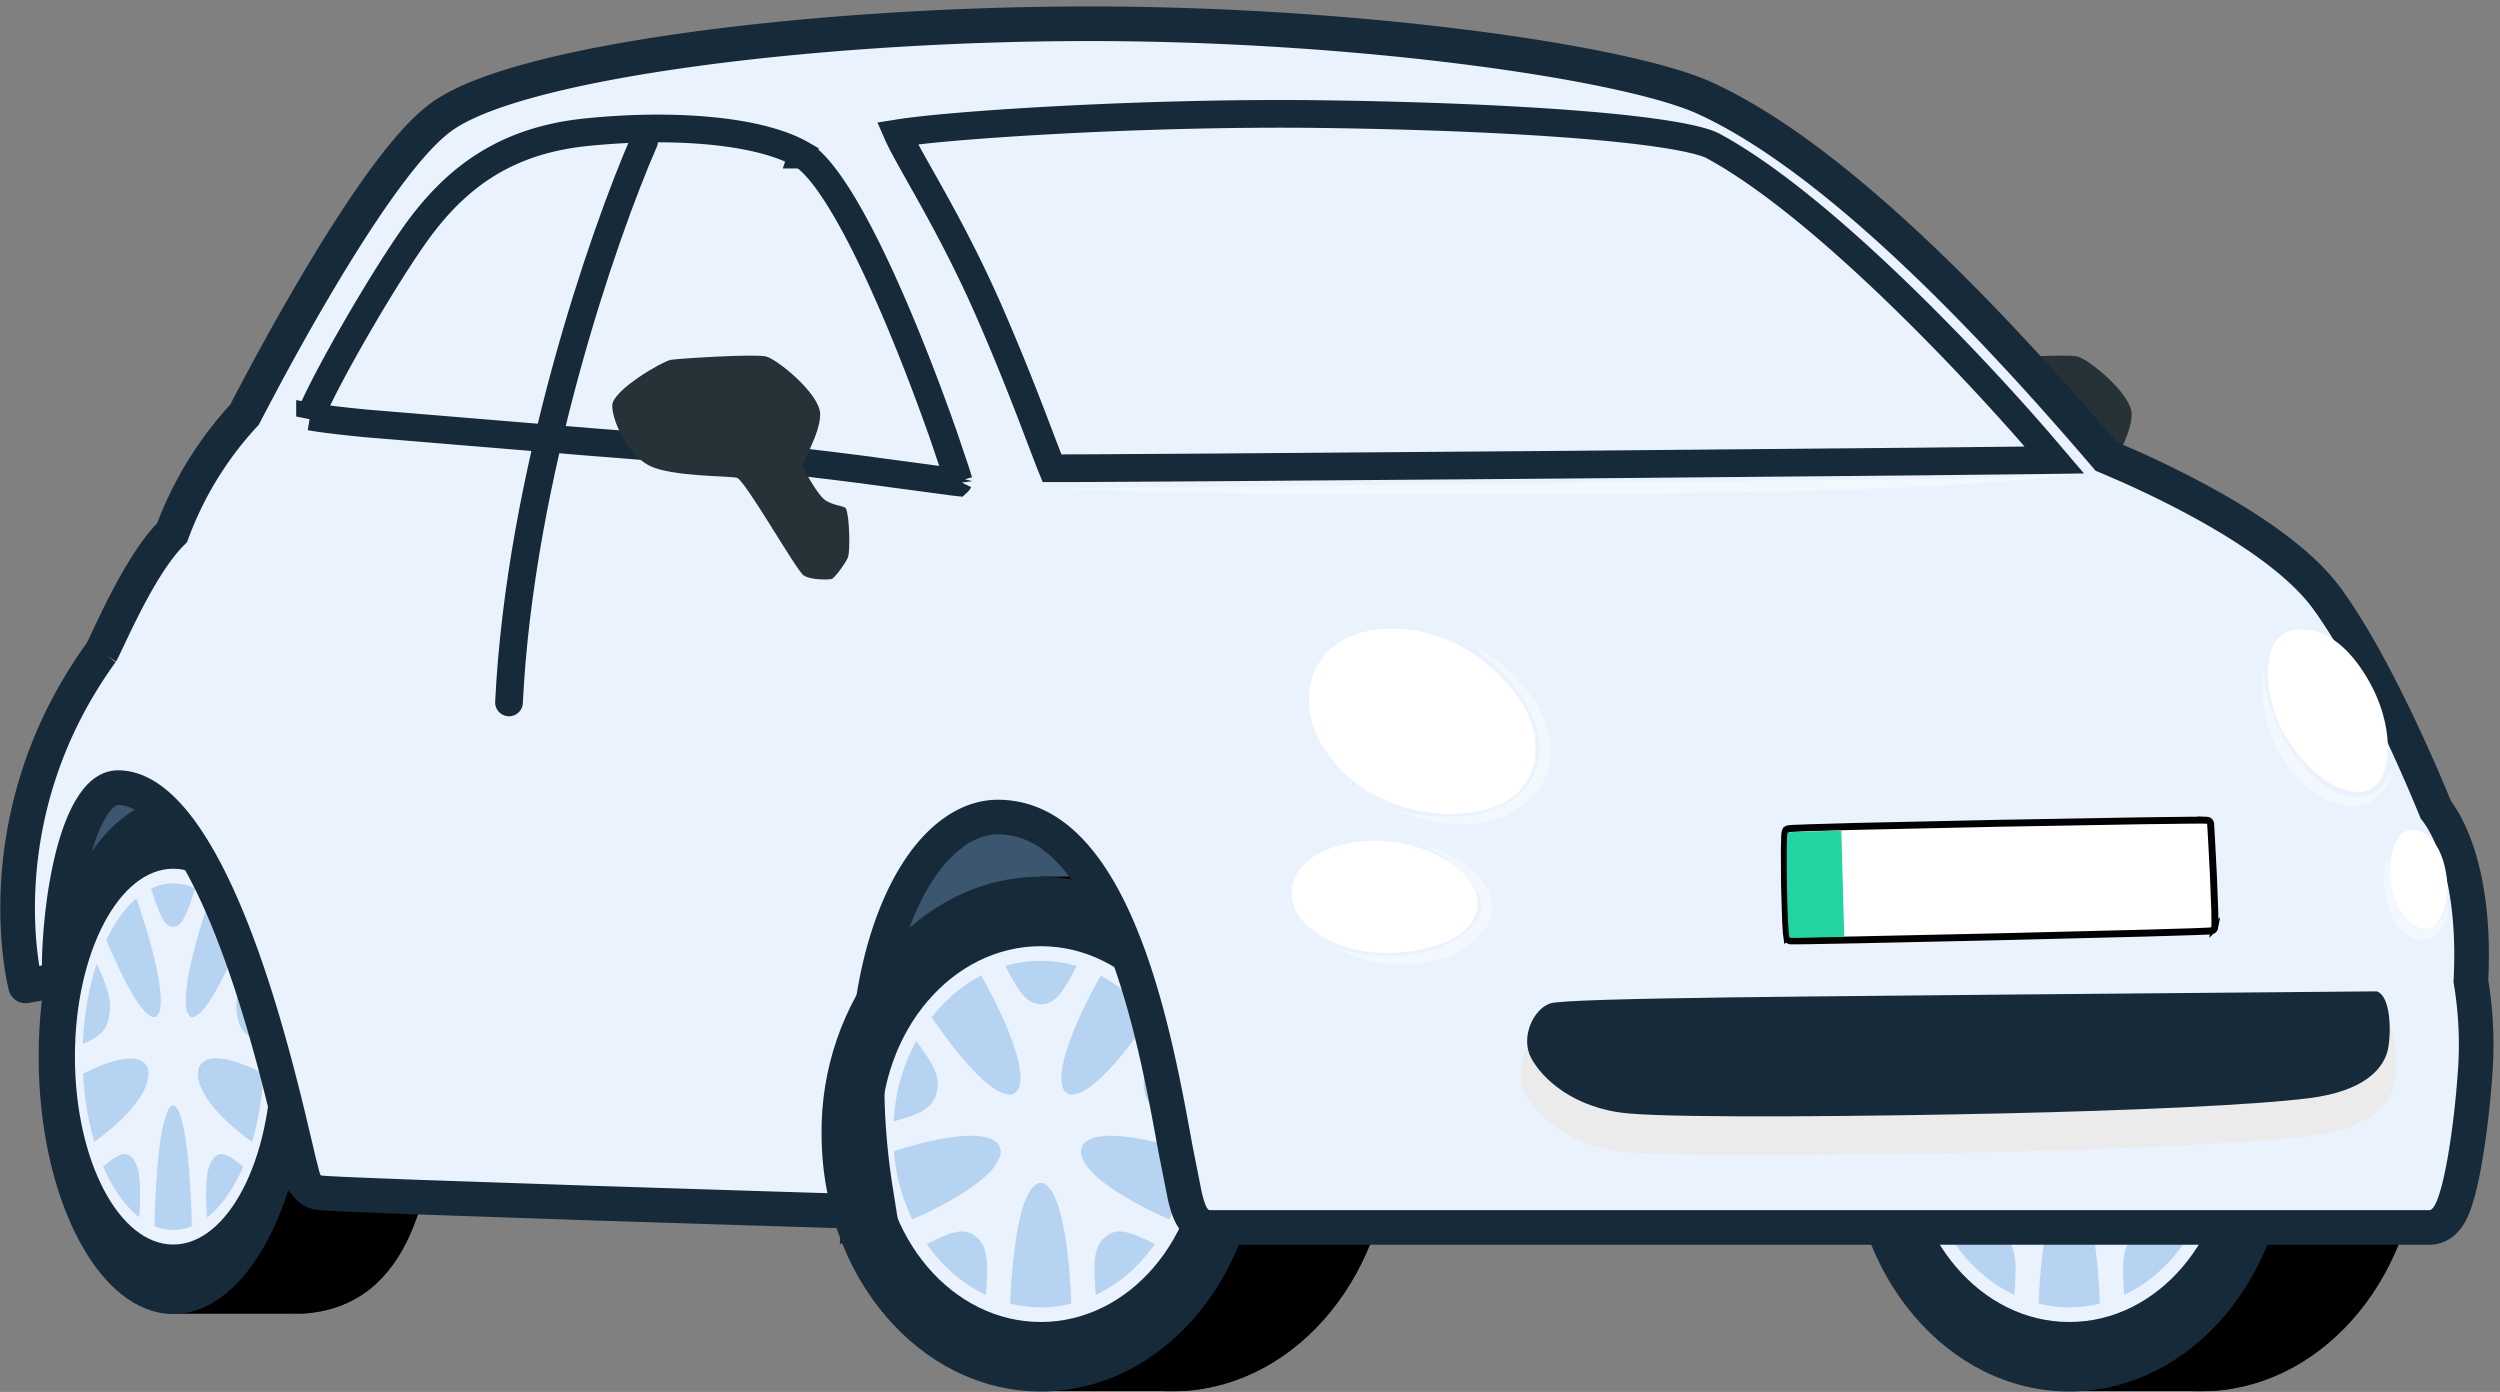 <svg xmlns="http://www.w3.org/2000/svg" xmlns:xlink="http://www.w3.org/1999/xlink" width="361" height="201" fill="none"><rect width="100%" height="100%" fill="#808080" stroke="none"/><style><![CDATA[.B{fill:#263238}.C{fill:#eaf3fd}.D{fill:#172a3a}.E{fill:#b7d3f2}.F{stroke:#172a3a}]]></style><path d="M311.524 73.397c-.194-.329-1.733-.388-2.893-1.113s-3.027-4.217-3.271-4.875 2.455-4.681 2.455-7.591-6.206-7.962-7.846-8.35-12.555.295-13.707.489-8.477 4.386-8.477 6.612 2.22 7.093 5.391 8.687 11.453 1.442 12.656 1.738 8.569 13.368 9.629 14.085 3.607.632 4.036.531 1.976-2.218 2.363-3.087.168-6.208-.336-7.127z" class="B"/><path d="M309.479 83.586L298.53 67.485l12.968 13.63-2.019 2.471z" fill="#fff"/><path d="M128.198 173.005l46.504 1.738s-1.261-63.603-29.786-65.197-16.718 63.459-16.718 63.459z" fill="#ffc727"/><path d="M128.198 173.005l46.504 1.738s-1.261-63.603-29.786-65.197-16.718 63.459-16.718 63.459z" fill="#3b566e"/><path d="M6.076 141.731l40.231 27.994s-9.511-62.524-26.792-63.595-13.438 35.601-13.438 35.601z" fill="#ffc727"/><path d="M6.076 141.731l40.231 27.994s-9.511-62.524-26.792-63.595-13.438 35.601-13.438 35.601z" fill="#3b566e"/><use xlink:href="#B" class="B"/><use xlink:href="#B" opacity=".2" fill="#000"/><path d="M150.29 200.931c17.491 0 31.67-16.641 31.67-37.169s-14.179-37.17-31.67-37.17-31.67 16.641-31.67 37.17 14.179 37.169 31.67 37.169z" class="D"/><path d="M170.682 200.881l-1.472.042c-.496 0-.975 0-1.463-.042h2.935z" class="B"/><path d="M150.29 190.895c12.772 0 23.126-12.148 23.126-27.133s-10.354-27.133-23.126-27.133-23.126 12.147-23.126 27.133 10.354 27.133 23.126 27.133z" class="C"/><path d="M150.289 188.786c11.778 0 21.326-11.204 21.326-25.025s-9.548-25.024-21.326-25.024-21.326 11.204-21.326 25.024 9.548 25.025 21.326 25.025z" class="E"/><g class="C"><path d="M146.942 157.486h6.728c-2.262-3.837 5.617-17.205 5.617-17.205l-3.523-1.384c-2.346 4.724-3.515 6.107-5.441 6.107s-3.103-1.383-5.449-6.107l-3.516 1.384s7.863 13.368 5.584 17.205zm7.258.473l2.069 7.472c2.405-3.702 15.675.954 15.675.954v-4.353c-4.549-1.163-6.038-2.041-6.627-4.217s.16-3.888 3.263-7.97l-2.178-3.475s-8.401 12.93-12.202 11.589zm1.85 8.248l-5.415 4.622c3.75 1.535 4.07 17.788 4.07 17.788l3.549-1.315c-.471-5.432-.219-7.355 1.345-8.688s3.196-1.02 7.459 1.181l2.153-3.551s-13.068-5.415-13.161-10.037zm-6.105 4.622l-5.425-4.622c-.084 4.656-13.152 10.037-13.152 10.037l2.153 3.551c4.264-2.201 5.887-2.53 7.459-1.181s1.817 3.256 1.354 8.696l3.54 1.307s.32-16.253 4.071-17.788zm-5.635-5.398l2.069-7.472c-3.801 1.341-12.202-11.589-12.202-11.589l-2.212 3.5c3.103 4.074 3.86 5.811 3.263 7.962s-2.077 3.028-6.626 4.217v4.344s13.303-4.664 15.708-.962z"/><path d="M144.101 163.584c0 4.007 2.766 7.262 6.189 7.262s6.189-3.255 6.189-7.262-2.775-7.262-6.189-7.262-6.189 3.248-6.189 7.262z"/></g><use xlink:href="#C" class="B"/><use xlink:href="#C" opacity=".2" fill="#000"/><path d="M298.809 200.931c17.49 0 31.669-16.641 31.669-37.169s-14.179-37.17-31.669-37.17-31.67 16.641-31.67 37.17 14.179 37.169 31.67 37.169z" class="D"/><path d="M319.209 200.881l-1.471.042c-.496 0-.976 0-1.464-.042h2.935z" class="B"/><path d="M298.809 190.895c12.772 0 23.125-12.148 23.125-27.133s-10.353-27.133-23.125-27.133-23.126 12.147-23.126 27.133 10.353 27.133 23.126 27.133z" class="C"/><path d="M298.809 188.786c11.778 0 21.326-11.204 21.326-25.025s-9.548-25.024-21.326-25.024-21.327 11.204-21.327 25.024 9.549 25.025 21.327 25.025z" class="E"/><g class="C"><path d="M295.47 157.486h6.727c-2.262-3.837 5.618-17.205 5.618-17.205l-3.524-1.384c-2.346 4.724-3.515 6.107-5.441 6.107s-3.103-1.383-5.449-6.107l-3.515 1.384s7.837 13.368 5.584 17.205zm7.257.473l2.068 7.472c2.405-3.702 15.675.954 15.675.954v-4.353c-4.549-1.163-6.038-2.041-6.626-4.217s.16-3.888 3.254-7.97l-2.169-3.475s-8.401 12.93-12.202 11.589zm1.85 8.248l-5.416 4.622c3.751 1.535 4.07 17.788 4.07 17.788l3.541-1.315c-.463-5.432-.211-7.355 1.354-8.688s3.195-1.02 7.459 1.181l2.153-3.551s-13.069-5.415-13.161-10.037zm-6.105 4.622l-5.45-4.622c-.084 4.656-13.152 10.037-13.152 10.037l2.153 3.551c4.264-2.201 5.887-2.53 7.459-1.181s1.817 3.256 1.354 8.696l3.54 1.307s.328-16.253 4.096-17.788zm-5.634-5.398l2.068-7.472c-3.801 1.341-12.202-11.58-12.202-11.58l-2.211 3.5c3.103 4.073 3.86 5.811 3.263 7.962s-2.078 3.028-6.627 4.217v4.343s13.304-4.672 15.709-.97z"/><path d="M292.627 163.584c0 4.007 2.767 7.262 6.189 7.262s6.19-3.255 6.19-7.262-2.775-7.262-6.19-7.262-6.189 3.248-6.189 7.262z"/></g><use xlink:href="#D" class="B"/><use xlink:href="#D" opacity=".2" fill="#000"/><path d="M43.616 189.688l-1.337.051c-.454 0-.891 0-1.337-.051h2.674z" class="B"/><path d="M25.014 189.747c10.733 0 19.434-16.641 19.434-37.169s-8.701-37.17-19.434-37.17S5.58 132.049 5.58 152.578s8.701 37.169 19.434 37.169z" class="D"/><path d="M25.014 179.711c7.84 0 14.195-12.148 14.195-27.133s-6.355-27.133-14.195-27.133-14.195 12.148-14.195 27.133 6.355 27.133 14.195 27.133z" class="C"/><path d="M25.015 177.602c7.227 0 13.085-11.204 13.085-25.024s-5.858-25.025-13.085-25.025-13.085 11.204-13.085 25.025 5.858 25.024 13.085 25.024z" class="E"/><g class="C"><path d="M22.963 146.294h4.104c-1.388-3.829 3.448-17.197 3.448-17.197l-2.161-1.383c-1.438 4.723-2.153 6.106-3.364 6.106s-1.901-1.383-3.364-6.106l-2.153 1.383s4.877 13.368 3.49 17.197zm4.448.481l1.27 7.473c1.48-3.703 9.62.953 9.62.953v-4.361c-2.783-1.155-3.7-2.032-4.062-4.217s.101-3.888 2.001-7.97l-1.354-3.492s-5.138 12.955-7.476 11.614zm1.144 8.249l-3.364 4.622c2.304 1.535 2.523 17.787 2.523 17.787l2.178-1.315c-.286-5.432-.135-7.363.841-8.688s1.968-1.02 4.583 1.173l1.32-3.543s-8.031-5.381-8.081-10.036zm-3.751 4.613l-3.364-4.613c-.05 4.655-8.073 10.036-8.073 10.036l1.32 3.551c2.615-2.201 3.624-2.53 4.583-1.181s1.11 3.256.841 8.696l2.178 1.307s.21-16.252 2.514-17.796zm-3.456-5.389l1.27-7.473c-2.338 1.341-7.493-11.58-7.493-11.58l-1.354 3.5c1.901 4.074 2.371 5.811 2.001 7.962s-1.278 3.028-4.07 4.217v4.352s8.166-4.639 9.646-.978z"/><path d="M21.213 152.401c0 4.006 1.682 7.261 3.801 7.261s3.801-3.255 3.801-7.261-1.682-7.271-3.801-7.271-3.801 3.256-3.801 7.271z"/><path d="M123.924 174.93l3.02.091-.475-2.983c-2.544-15.97-1.038-29.748 2.687-39.416 3.794-9.849 9.493-14.638 14.927-14.638 5.268 0 9.52 2.997 13.089 8.178 3.59 5.209 6.238 12.297 8.246 19.613 1.943 7.079 3.236 14.172 4.24 19.68l.087.477 1.363 6.86c.205.838.437 1.647.716 2.285.134.309.343.728.665 1.109.295.349 1.024 1.057 2.196 1.057h176.11c1.57 0 2.44-1.178 2.719-1.59.387-.573.682-1.263.917-1.918.48-1.344.906-3.129 1.277-5.068.747-3.904 1.341-8.831 1.649-13.067a55.72 55.72 0 0 0-.561-13.946c.459-8.919-.742-15.055-2.149-19.052-.711-2.018-1.469-3.478-2.082-4.467-.305-.493-.574-.868-.78-1.133l-.046-.06-.213-.522-1.012-2.42a248.19 248.19 0 0 0-3.593-8.052c-2.945-6.296-6.928-14.074-10.927-19.545-4.22-5.773-12.541-10.971-19.414-14.623-3.504-1.862-6.758-3.387-9.135-4.446l-2.841-1.228-.489-.203c-28.716-33.635-46.698-46.601-57.92-51.729-5.781-2.641-18.46-5.325-34.35-7.347-16.017-2.038-35.636-3.444-55.524-3.397-19.876.047-40.331 1.451-57.098 3.796C90.843 8.4 83.34 9.813 77.272 11.424c-5.972 1.585-10.869 3.438-13.778 5.637-2.826 2.136-5.987 6.002-9.053 10.332-3.114 4.397-6.296 9.512-9.144 14.356-2.852 4.849-5.387 9.457-7.208 12.851l-2.151 4.066-.584 1.127-.044.085c-4.574 4.932-8.129 10.723-10.46 17.038-2.558 2.531-4.934 6.677-6.698 10.089-.966 1.87-1.804 3.633-2.438 4.972l-.091.193-.694 1.454-.244.483c-.028.054-.034.064-.02.046-8.641 11.927-11.399 23.932-11.989 32.956-.295 4.511-.049 8.284.274 10.944.162 1.331.343 2.387.487 3.12l.18.854.056.235.017.069.005.021.002.008v.002c0 .002.001.003 2.42-.629l-2.419.632 4.908-.862c-.187-2.025.014-9.39 1.503-16.223.744-3.416 1.765-6.478 3.079-8.626 1.322-2.161 2.616-2.919 3.861-2.919 3.295 0 6.746 2.614 10.216 7.948 3.375 5.188 6.287 12.226 8.702 19.446 2.405 7.188 4.27 14.408 5.597 19.883l1.044 4.391.54 2.283.508 2.001c.069.242.147.5.232.726.04.104.11.28.213.466.051.092.145.25.288.423a2.57 2.57 0 0 0 .982.73c.245.103.461.145.51.155l.005.001a3.35 3.35 0 0 0 .21.035 7.52 7.52 0 0 0 .318.035 30.93 30.93 0 0 0 .792.058l2.619.136 8.944.359 26.664.913 26.482.84 8.707.268 2.437.074.642.019.165.005.041.002h.011.003l.076-2.499-.076 2.499z" stroke-width="5" class="F"/></g><path d="M115.811 22.33h.001c.867.501 1.949 1.529 3.197 3.149 1.225 1.589 2.51 3.615 3.818 5.954 2.616 4.675 5.239 10.446 7.583 16.119 2.341 5.664 4.384 11.187 5.842 15.345l1.706 5.044.447 1.437.026.09a.58.58 0 0 1-.066.105.52.52 0 0 1-.06.066l-.536-.06-2.908-.386-1.107-.152-9.607-1.286a737.69 737.69 0 0 0-38.266-3.885l-33.317-2.756c-3.363-.339-5.709-.624-7.245-.873l-.55-.094a37.95 37.95 0 0 1 .902-2.026c1.084-2.282 2.696-5.317 4.529-8.566 3.679-6.522 8.136-13.705 10.836-17.213 5.315-6.904 12.166-12.043 23.458-13.232 5.862-.617 12.106-.757 17.716-.252 5.662.51 10.466 1.658 13.601 3.47zM44.358 61.366zm98.574-16.179h0c-3.643-8.366-7.427-15.082-10.115-19.855l-.288-.512c-1.371-2.435-2.371-4.234-2.921-5.483l-.033-.076.523-.084c1.143-.174 2.705-.362 4.631-.556 3.846-.386 9.061-.785 15.095-1.134 12.067-.699 27.344-1.197 41.383-1.004 14.071.194 27.039.724 37.097 1.539 5.031.408 9.306.885 12.615 1.422 3.405.552 5.517 1.13 6.433 1.624 10.394 5.616 23.415 17.62 33.892 28.412 5.21 5.366 9.739 10.379 12.933 14.057l2.467 2.89-2.568.034-16.988.184-51.382.46-51.399.394-17.01.102-4.806.014a342.15 342.15 0 0 1-.58 0l-.223-.544-1.35-3.51-.485-1.279c-1.575-4.142-3.85-10.039-6.921-17.095z" stroke-width="4" class="F"/><path d="M222.922 149.094c2.649-.911 45.453-1.105 67.275-1.374l53.947-.506c1.732.649 2.161 4.917 1.732 8.535s-3.658 7.102-11.597 8.181-26.439 1.957-44.704 2.396-47.345.792-55.284 0-12.572-5.457-14.144-8.688.252-7.675 2.775-8.544z" fill="#ebebeb"/><path d="M223.889 144.88c2.607-.843 44.755-1.02 66.216-1.265l53.122-.464c1.699.599 2.136 4.538 1.682 7.869s-3.6 6.545-11.42 7.549-26.069 1.796-44.024 2.201-46.621.734-54.442 0-12.379-5.06-13.935-8.012.312-7.077 2.801-7.878z" class="D"/><path d="M258.028 119.752c-.136.085-.191.207-.205.236v.001a.74.74 0 0 0-.043.124 1.83 1.83 0 0 0-.036.201 7.31 7.31 0 0 0-.043.539l-.046 1.754.028 5.194.155 5.183.113 1.742.069.534a1.44 1.44 0 0 0 .052.208c.011.032.031.083.064.136a.53.53 0 0 0 .277.226c.05.018.093.024.102.025h.001l.041.004.063.004.159.003.54-.001 1.967-.024 6.898-.125 20.784-.454 20.769-.518 6.882-.206 1.957-.077.54-.031.164-.015a.91.91 0 0 0 .075-.011l.061-.015.002-.001c.013-.004.088-.026.163-.084.12-.091.165-.209.175-.238l.001-.001c.018-.046.028-.09.034-.12a2.1 2.1 0 0 0 .026-.198l.019-.531-.022-1.723-.2-5.095-.262-5.085-.099-1.701-.032-.496-.011-.145-.001-.004a.93.93 0 0 0-.015-.119.87.87 0 0 0-.207-.308c-.034-.021-.091-.05-.115-.059-.042-.015-.078-.022-.091-.024l-.08-.01-.156-.007a19.19 19.19 0 0 0-.517-.008c-.445-.002-1.094 0-1.916.006l-6.807.083-20.662.361-20.738.452-6.906.198-1.98.081-.556.035a3.55 3.55 0 0 0-.176.019c-.024.003-.053.008-.083.015-.011.002-.094.019-.176.07h0z" fill="#fff" stroke="#000"/><path d="M266.313 135.298l-7.888.102c-.353-.144-.589-15.005-.286-15.182.101-.059 3.12-.169 7.745-.287l.429 15.367z" fill="#22d4a2"/><path d="M122.134 73.397c-.185-.329-1.732-.388-2.884-1.113s-3.027-4.217-3.271-4.875 2.455-4.681 2.455-7.591-6.206-7.962-7.846-8.35-12.555.295-13.715.489-8.468 4.386-8.468 6.612 2.22 7.093 5.39 8.687 11.453 1.442 12.614 1.738 8.569 13.368 9.62 14.085 3.616.632 4.045.531 1.976-2.218 2.355-3.087.235-6.208-.295-7.127z" class="B"/><path d="M128.198 173.005s-3.246 3.062-8.637-.303c-.618-2.943-.928-5.942-.925-8.949-.1-9.328 3.006-18.407 8.796-25.708.051 8.08-1.9 22.031.766 34.96z" class="D"/><g opacity=".4" fill="#fff"><path d="M152.098 70.555l134.651-1.501c4.457-.135 9.469-.363 13.909-.675-24.261 2.766-49.8 2.64-74.246 3.07-24.06.059-50.314-.051-74.314-.894zm60.572 22.679c7.493 3.542 15.633 14.237 8.578 21.828-4.768 5.305-13.564 4.63-19.493 1.991 5.886 1.391 14.01 1.745 18.274-3.096 6.206-6.975-1.489-16.303-7.359-20.723zm-6.659 29.006c6.845 1.687 13.791 8.695 5.945 14.296a13.93 13.93 0 0 1-3.364 1.788c-4.978 1.543-10.848 1.256-15.389-1.392 5.315 1.687 13.136 1.645 17.744-1.763 6.929-4.605-.05-10.458-4.97-12.929h.034zM326.93 97.165c.244 6.022 4.163 13.435 9.301 16.64 2.144 1.375 4.759 2.008 6.904.338 1.065-.791 1.838-1.916 2.195-3.197a5.64 5.64 0 0 1-1.682 3.804c-2.145 2.319-5.735 1.915-8.216.43-5.71-3.137-9.915-11.614-8.519-18.015h.017zm17.877 26.475c-.05 3.306 3.087 14.532 7.569 9.277a5.34 5.34 0 0 0 1.06-2.117c.121.896-.023 1.809-.415 2.623s-1.014 1.495-1.789 1.957c-5.668 2.134-8.266-7.903-6.425-11.766v.026z"/></g><path d="M331.26 90.965c-5.138.751-4.205 9.413-1.951 13.968s6.727 9.412 11.403 9.412 5.491-8.249 1.682-15.418c-3.204-5.963-7.165-8.544-11.134-7.962zm17.449 28.905c-2.884-.523-3.927 4.276-3.548 7.118s1.917 6.242 4.414 7.085 4.407-3.424 3.642-7.945c-.631-3.762-2.288-5.845-4.508-6.258zm-155.758 2.361c-7.283 2.176-7.964 7.945-4.138 11.446 5.349 4.891 14.296 4.596 19.754 2.429 6.089-2.43 6.416-8.038.757-11.614-2.416-1.515-5.123-2.499-7.945-2.889a20.14 20.14 0 0 0-8.428.628z" fill="#fff"/><path d="M93 20.431c-5.833 13.333-17.9 48.2-19.5 81" stroke-width="4" stroke-linecap="round" class="F"/><path d="M198.476 90.965c-9.402 1.299-11.521 10.071-7.611 16.582 5.458 9.118 16.516 11.209 23.648 9.379 7.997-2.041 9.645-10.661 3.506-17.813-5.39-6.292-12.605-9.109-19.543-8.147z" fill="#fff"/><defs ><path id="B" d="M200.889 163.753c0 19.888-13.313 36.132-30.056 37.111h-20.544v-74.272h20.544v.05c16.743.987 30.056 17.198 30.056 37.111z"/><path id="C" d="M349.416 163.753c0 19.888-13.312 36.132-30.055 37.111h-20.545v-74.272h20.545v.05c16.743.987 30.055 17.198 30.055 37.111z"/><path id="D" d="M63.252 152.569c0 19.888-4.205 36.133-19.493 37.111H25.015v-74.272h18.745v.051c15.272.986 19.493 17.222 19.493 37.11z"/></defs></svg>